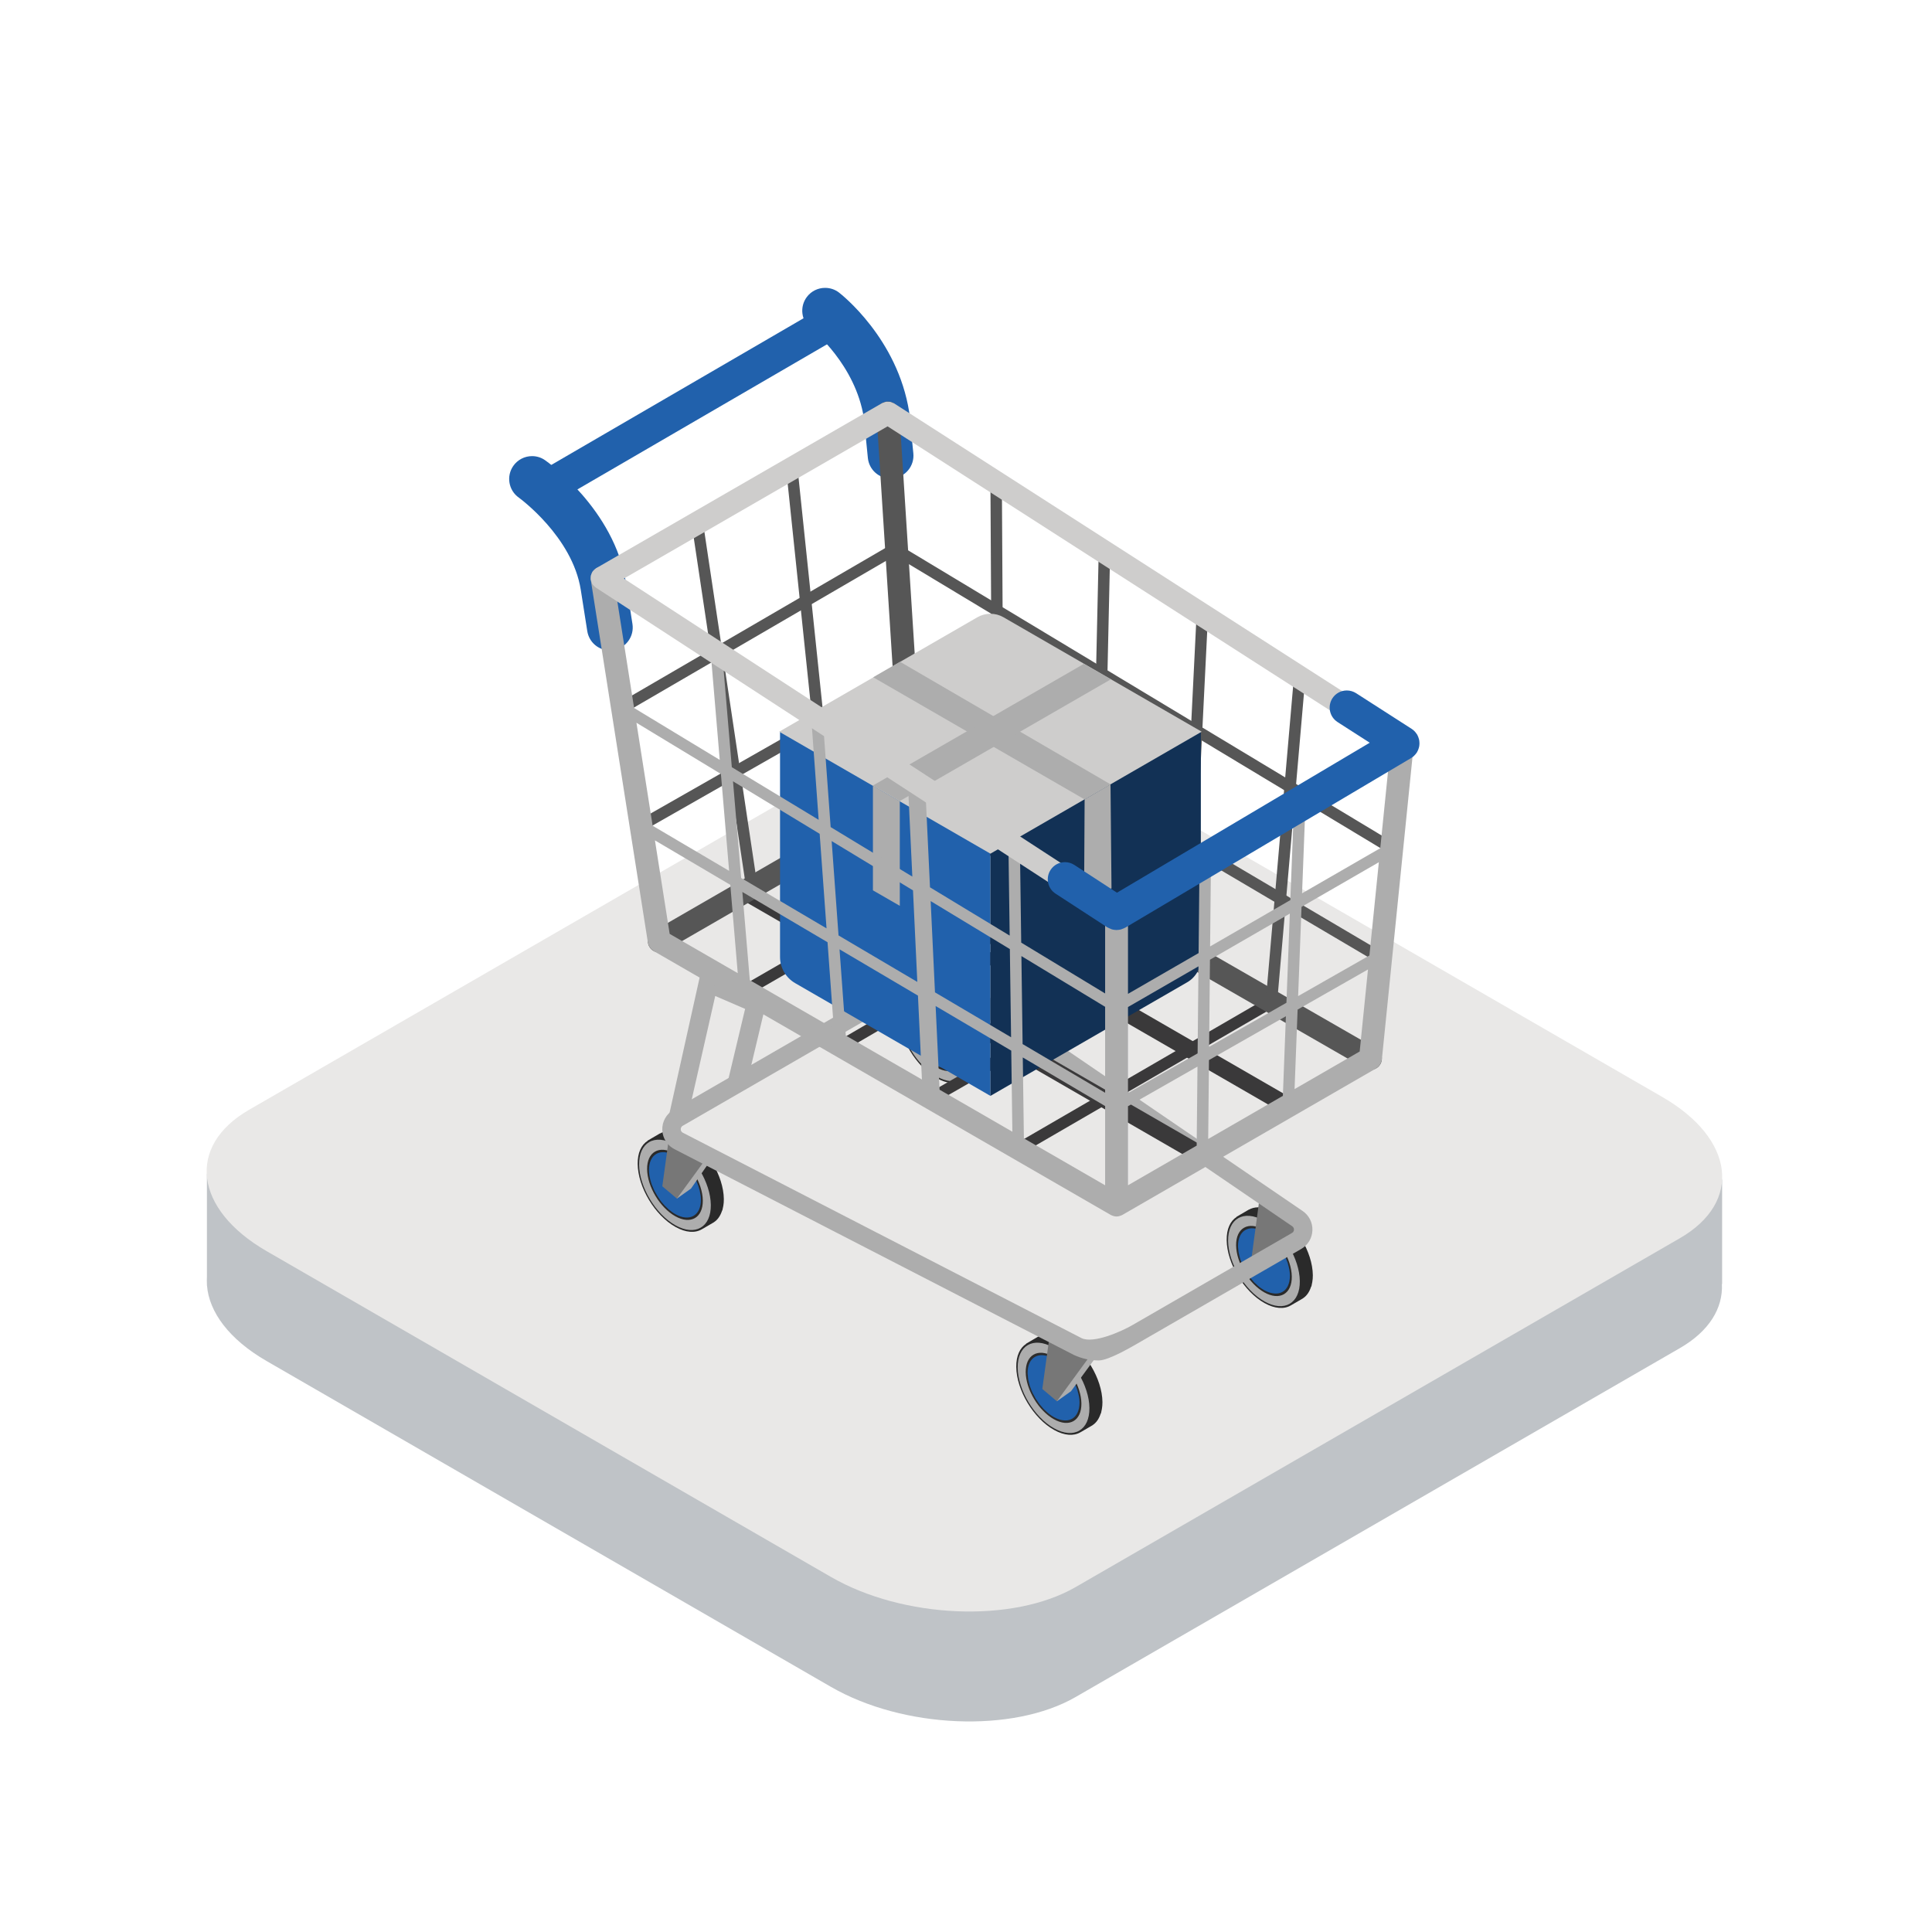 <?xml version="1.0" encoding="UTF-8"?>
<svg width="90px" height="90px" viewBox="0 0 90 90" version="1.1" xmlns="http://www.w3.org/2000/svg" xmlns:xlink="http://www.w3.org/1999/xlink">
    <!-- Generator: Sketch 54.1 (76490) - https://sketchapp.com -->
    <title>icon_2_6</title>
    <desc>Created with Sketch.</desc>
    <g id="Main-page" stroke="none" stroke-width="1" fill="none" fill-rule="evenodd">
        <g id="ScnSoft-COM-HomePage-1440_illustrations" transform="translate(-1125, -6363)" fill-rule="nonzero">
            <g id="Industry" transform="translate(135, 6166)">
                <g id="4" transform="translate(990, 197)">
                    <g id="icon_2_6">
                        <rect id="Rectangle" fill="#FFFFFF" x="0" y="0" width="90" height="90"/>
                        <g id="Group-119" transform="translate(9, 12)">
                            <g id="Group-118" transform="translate(0.623, 0.872)">
                                <path d="M70.59,46.94 L70.6,46.94 L70.6,42.079 L61.561,39.741 L41.522,28.171 C38.149,26.223 33.046,26.011 30.124,27.699 L9.598,39.549 L0.016,41.818 L0.016,46.617 C0.009,46.724 0.012,46.833 0.016,46.94 L0.016,47.014 L0.02,47.014 C0.115,48.246 1.049,49.522 2.796,50.53 L29.084,65.708 C32.459,67.656 37.562,67.868 40.484,66.182 L68.63,49.93 C70.008,49.135 70.646,48.059 70.59,46.94" id="Fill-2" fill="#BFC3C7"/>
                                <path d="M68.631,44.809 L40.484,61.06 C37.562,62.747 32.459,62.534 29.084,60.587 L2.796,45.41 C-0.579,43.461 -0.945,40.515 1.977,38.828 L30.124,22.578 C33.046,20.89 38.149,21.102 41.522,23.05 L67.812,38.228 C71.186,40.175 71.553,43.123 68.631,44.809" id="Fill-4" fill="#E9E8E7"/>
                                <path d="M39.971,49.505 C39.867,49.446 39.765,49.402 39.666,49.366 L39.663,49.368 C39.312,49.242 38.999,49.253 38.758,49.387 L38.757,49.383 L38.177,49.722 L38.181,49.729 C37.89,49.915 37.712,50.284 37.718,50.807 C37.731,51.889 38.52,53.203 39.48,53.74 C39.962,54.01 40.396,54.032 40.707,53.849 L40.708,53.85 L41.232,53.544 C41.239,53.54 41.245,53.536 41.253,53.532 L41.278,53.517 L41.277,53.515 C41.451,53.402 41.577,53.214 41.653,52.974 L41.664,52.968 C41.674,52.935 41.679,52.895 41.687,52.86 C41.694,52.828 41.703,52.797 41.707,52.764 C41.724,52.663 41.734,52.556 41.733,52.439 C41.72,51.356 40.931,50.042 39.971,49.505" id="Fill-6" fill="#2A2A2A"/>
                                <path d="M37.785,50.845 C37.798,51.885 38.556,53.148 39.479,53.664 C40.401,54.181 41.139,53.756 41.126,52.715 C41.114,51.674 40.355,50.411 39.433,49.895 C38.51,49.378 37.773,49.804 37.785,50.845" id="Fill-8" fill="#ADADAD"/>
                                <path d="M38.159,51.053 C38.169,51.862 38.758,52.842 39.474,53.243 C40.19,53.644 40.763,53.314 40.753,52.505 C40.743,51.698 40.154,50.717 39.438,50.316 C38.721,49.915 38.149,50.245 38.159,51.053" id="Fill-10" fill="#2C2C2C"/>
                                <path d="M40.637,52.739 C40.655,52.653 40.666,52.561 40.665,52.456 C40.664,52.363 40.654,52.266 40.637,52.169 C40.632,52.138 40.621,52.108 40.614,52.077 L40.618,52.075 C40.611,52.047 40.601,52.019 40.593,51.991 C40.582,51.952 40.577,51.914 40.564,51.876 C40.559,51.859 40.552,51.844 40.546,51.829 C40.531,51.786 40.514,51.744 40.497,51.701 C40.482,51.662 40.469,51.622 40.451,51.583 C40.446,51.572 40.44,51.562 40.435,51.551 C40.411,51.5 40.382,51.449 40.354,51.398 C40.337,51.366 40.321,51.332 40.302,51.3 C40.298,51.294 40.295,51.289 40.291,51.282 C40.246,51.208 40.196,51.136 40.145,51.067 C40.138,51.056 40.131,51.046 40.124,51.036 C40.122,51.033 40.121,51.03 40.119,51.028 C40.075,50.97 40.025,50.917 39.978,50.864 C39.958,50.841 39.939,50.817 39.918,50.795 C39.868,50.742 39.813,50.695 39.758,50.647 C39.736,50.629 39.715,50.606 39.693,50.588 C39.639,50.545 39.583,50.51 39.527,50.475 C39.503,50.459 39.479,50.44 39.454,50.425 L39.454,50.425 C39.449,50.423 39.444,50.418 39.439,50.416 C38.771,50.042 38.237,50.349 38.246,51.102 C38.246,51.115 38.25,51.128 38.25,51.14 L38.249,51.142 C38.25,51.166 38.255,51.192 38.258,51.217 C38.263,51.283 38.268,51.35 38.281,51.418 C38.287,51.445 38.295,51.472 38.301,51.499 C38.317,51.569 38.334,51.64 38.357,51.71 C38.366,51.737 38.379,51.764 38.388,51.791 C38.414,51.861 38.44,51.931 38.472,51.998 C38.473,52.001 38.473,52.002 38.474,52.004 C38.474,52.005 38.474,52.005 38.474,52.005 C38.476,52.008 38.477,52.009 38.478,52.012 C38.498,52.054 38.523,52.095 38.545,52.137 C38.57,52.184 38.593,52.232 38.621,52.278 C38.643,52.313 38.668,52.345 38.69,52.379 C38.697,52.391 38.705,52.402 38.713,52.413 C38.737,52.447 38.758,52.482 38.782,52.515 C38.788,52.523 38.794,52.532 38.801,52.54 C38.831,52.579 38.863,52.614 38.896,52.651 C38.896,52.652 38.897,52.653 38.898,52.654 C38.924,52.684 38.95,52.717 38.977,52.746 C38.987,52.756 38.996,52.767 39.005,52.777 C39.038,52.811 39.073,52.838 39.107,52.869 C39.129,52.89 39.15,52.914 39.173,52.933 L39.176,52.932 C39.194,52.947 39.211,52.966 39.231,52.981 C39.309,53.042 39.39,53.097 39.472,53.144 C39.569,53.198 39.661,53.234 39.751,53.26 C39.755,53.261 39.761,53.265 39.766,53.266 L39.77,53.264 C40.201,53.382 40.536,53.185 40.633,52.751 L40.636,52.75 C40.637,52.746 40.636,52.743 40.637,52.739" id="Fill-12" fill="#2161AC"/>
                                <polygon id="Fill-14" fill="#ADADAD" points="39.782 49.28 39.611 52.405 40.269 51.937 41.735 49.932"/>
                                <polygon id="Fill-16" fill="#777777" points="39.262 49.423 38.932 51.831 39.611 52.405 41.076 50.399"/>
                                <path d="M49.772,43.595 C49.668,43.536 49.566,43.491 49.467,43.456 L49.465,43.457 C49.114,43.332 48.8,43.342 48.559,43.477 L48.558,43.473 L47.978,43.812 L47.983,43.819 C47.691,44.005 47.513,44.374 47.52,44.897 C47.532,45.979 48.321,47.292 49.281,47.829 C49.763,48.1 50.198,48.122 50.508,47.939 L50.508,47.94 L51.033,47.634 C51.04,47.63 51.047,47.626 51.054,47.622 L51.079,47.606 L51.078,47.605 C51.252,47.492 51.378,47.304 51.454,47.064 L51.465,47.057 C51.476,47.025 51.48,46.985 51.488,46.95 C51.495,46.918 51.504,46.887 51.508,46.854 C51.525,46.752 51.536,46.646 51.534,46.529 C51.521,45.446 50.732,44.132 49.772,43.595" id="Fill-18" fill="#2A2A2A"/>
                                <path d="M47.586,44.934 C47.599,45.975 48.357,47.237 49.28,47.754 C50.202,48.271 50.941,47.846 50.927,46.805 C50.915,45.764 50.157,44.501 49.234,43.984 C48.311,43.468 47.574,43.893 47.586,44.934" id="Fill-20" fill="#ADADAD"/>
                                <path d="M47.96,45.143 C47.97,45.952 48.559,46.931 49.275,47.333 C49.991,47.734 50.564,47.403 50.554,46.595 C50.544,45.787 49.955,44.807 49.239,44.406 C48.523,44.005 47.95,44.335 47.96,45.143" id="Fill-22" fill="#2A2A2A"/>
                                <path d="M50.438,46.829 C50.456,46.743 50.467,46.65 50.466,46.546 C50.465,46.452 50.455,46.356 50.438,46.259 C50.433,46.228 50.423,46.198 50.415,46.167 L50.419,46.165 C50.412,46.136 50.402,46.108 50.394,46.079 C50.384,46.041 50.378,46.003 50.365,45.965 C50.36,45.949 50.353,45.934 50.347,45.918 C50.333,45.875 50.315,45.834 50.298,45.791 C50.282,45.751 50.27,45.711 50.252,45.673 C50.247,45.661 50.241,45.652 50.236,45.641 C50.212,45.59 50.184,45.54 50.156,45.49 C50.139,45.457 50.123,45.423 50.103,45.39 C50.099,45.384 50.096,45.378 50.092,45.372 C50.047,45.298 49.998,45.227 49.947,45.158 C49.939,45.147 49.933,45.136 49.925,45.125 C49.923,45.123 49.922,45.12 49.919,45.118 C49.873,45.056 49.82,44.999 49.769,44.942 C49.753,44.924 49.737,44.903 49.72,44.885 C49.666,44.829 49.609,44.78 49.553,44.731 C49.532,44.714 49.514,44.695 49.494,44.678 C49.439,44.634 49.381,44.598 49.324,44.562 C49.301,44.547 49.279,44.528 49.256,44.515 L49.255,44.515 C49.25,44.512 49.245,44.508 49.24,44.506 C48.572,44.131 48.039,44.439 48.048,45.192 C48.048,45.205 48.051,45.218 48.051,45.23 L48.05,45.231 C48.05,45.257 48.057,45.283 48.059,45.309 C48.065,45.375 48.069,45.44 48.082,45.508 C48.088,45.535 48.096,45.562 48.103,45.59 C48.119,45.66 48.135,45.73 48.159,45.8 C48.167,45.827 48.18,45.853 48.19,45.881 C48.215,45.95 48.241,46.02 48.273,46.088 C48.274,46.091 48.275,46.092 48.275,46.094 C48.275,46.094 48.276,46.094 48.276,46.095 C48.278,46.1 48.281,46.105 48.284,46.11 C48.302,46.149 48.324,46.185 48.344,46.224 C48.37,46.272 48.394,46.321 48.422,46.368 C48.444,46.403 48.468,46.435 48.491,46.469 C48.498,46.481 48.506,46.492 48.515,46.503 C48.537,46.537 48.559,46.572 48.583,46.605 C48.589,46.613 48.595,46.622 48.602,46.63 C48.632,46.67 48.666,46.705 48.698,46.743 C48.699,46.743 48.699,46.744 48.7,46.744 C48.726,46.775 48.751,46.807 48.778,46.836 C48.788,46.846 48.796,46.857 48.806,46.867 C48.839,46.901 48.875,46.929 48.91,46.961 C48.932,46.981 48.952,47.004 48.974,47.023 L48.976,47.022 C48.995,47.037 49.012,47.056 49.032,47.071 C49.109,47.132 49.191,47.187 49.273,47.233 C49.37,47.288 49.462,47.323 49.552,47.349 C49.557,47.351 49.562,47.354 49.567,47.356 L49.571,47.353 C50.003,47.472 50.337,47.275 50.435,46.841 L50.437,46.839 C50.438,46.836 50.437,46.832 50.438,46.829" id="Fill-24" fill="#2161AC"/>
                                <path d="M34.504,33.116 C34.399,33.057 34.297,33.012 34.198,32.977 L34.195,32.978 C33.845,32.853 33.531,32.864 33.29,32.998 L33.289,32.994 L32.709,33.333 L32.713,33.34 C32.422,33.526 32.244,33.894 32.25,34.417 C32.263,35.5 33.052,36.813 34.012,37.351 C34.495,37.621 34.928,37.643 35.239,37.46 L35.24,37.461 L35.764,37.155 C35.771,37.151 35.778,37.147 35.785,37.143 L35.81,37.128 L35.809,37.126 C35.983,37.013 36.109,36.825 36.185,36.585 L36.196,36.578 C36.206,36.545 36.212,36.506 36.219,36.47 C36.226,36.438 36.235,36.408 36.24,36.375 C36.256,36.273 36.266,36.166 36.265,36.05 C36.252,34.967 35.463,33.653 34.504,33.116" id="Fill-26" fill="#2A2A2A"/>
                                <path d="M32.317,34.455 C32.329,35.496 33.088,36.758 34.011,37.275 C34.934,37.792 35.671,37.367 35.658,36.326 C35.646,35.285 34.887,34.022 33.965,33.506 C33.042,32.989 32.305,33.414 32.317,34.455" id="Fill-28" fill="#ADADAD"/>
                                <path d="M32.691,34.664 C32.701,35.473 33.29,36.452 34.006,36.854 C34.722,37.255 35.295,36.925 35.285,36.116 C35.275,35.309 34.686,34.328 33.97,33.927 C33.253,33.526 32.681,33.856 32.691,34.664" id="Fill-30" fill="#2C2C2C"/>
                                <path d="M35.169,36.35 C35.187,36.264 35.198,36.171 35.197,36.067 C35.196,35.973 35.186,35.877 35.169,35.779 C35.164,35.749 35.153,35.719 35.147,35.688 L35.15,35.686 C35.143,35.657 35.133,35.629 35.125,35.6 C35.114,35.562 35.109,35.524 35.096,35.486 C35.091,35.47 35.084,35.455 35.079,35.44 C35.064,35.397 35.047,35.355 35.03,35.313 C35.014,35.273 35.001,35.232 34.983,35.193 C34.978,35.183 34.972,35.172 34.967,35.162 C34.943,35.111 34.915,35.061 34.887,35.011 C34.869,34.978 34.853,34.944 34.834,34.911 C34.831,34.905 34.827,34.899 34.823,34.893 C34.779,34.82 34.731,34.75 34.68,34.682 C34.672,34.67 34.664,34.657 34.656,34.646 C34.654,34.644 34.653,34.641 34.651,34.639 C34.604,34.578 34.554,34.523 34.504,34.468 C34.486,34.448 34.47,34.425 34.451,34.406 C34.397,34.35 34.34,34.3 34.282,34.251 C34.263,34.234 34.245,34.215 34.225,34.199 C34.169,34.154 34.11,34.118 34.051,34.08 C34.029,34.066 34.009,34.049 33.987,34.036 L33.986,34.036 C33.981,34.033 33.977,34.029 33.972,34.027 C33.304,33.652 32.77,33.96 32.778,34.713 C32.779,34.726 32.782,34.738 32.782,34.751 L32.781,34.752 C32.782,34.777 32.788,34.804 32.79,34.829 C32.795,34.896 32.8,34.961 32.813,35.029 C32.819,35.056 32.827,35.083 32.833,35.111 C32.85,35.18 32.866,35.251 32.889,35.321 C32.898,35.348 32.911,35.375 32.921,35.403 C32.947,35.472 32.972,35.541 33.004,35.609 C33.005,35.611 33.005,35.613 33.007,35.615 L33.007,35.616 C33.009,35.621 33.012,35.626 33.014,35.631 C33.033,35.67 33.055,35.706 33.075,35.744 C33.101,35.793 33.125,35.842 33.153,35.889 C33.176,35.925 33.201,35.959 33.224,35.994 C33.232,36.006 33.24,36.016 33.247,36.027 C33.27,36.059 33.29,36.094 33.314,36.126 C33.32,36.134 33.326,36.143 33.333,36.151 C33.364,36.191 33.398,36.227 33.432,36.267 C33.458,36.296 33.483,36.328 33.509,36.357 C33.519,36.367 33.528,36.378 33.537,36.388 C33.57,36.422 33.605,36.45 33.64,36.481 C33.662,36.502 33.683,36.525 33.706,36.544 L33.708,36.542 C33.727,36.558 33.743,36.577 33.763,36.592 C33.841,36.653 33.922,36.708 34.004,36.754 C34.101,36.809 34.193,36.844 34.283,36.871 C34.288,36.872 34.293,36.876 34.298,36.877 L34.302,36.874 C34.733,36.993 35.068,36.796 35.165,36.362 L35.168,36.36 C35.169,36.357 35.168,36.353 35.169,36.35" id="Fill-32" fill="#2161AC"/>
                                <path d="M22.334,40.049 C22.23,39.99 22.128,39.945 22.029,39.91 L22.026,39.911 C21.676,39.786 21.362,39.796 21.121,39.931 L21.12,39.927 L20.54,40.266 L20.545,40.273 C20.253,40.459 20.075,40.827 20.082,41.35 C20.094,42.433 20.883,43.746 21.843,44.283 C22.325,44.554 22.76,44.576 23.07,44.393 L23.07,44.394 L23.595,44.088 C23.602,44.084 23.609,44.08 23.616,44.076 L23.641,44.06 L23.64,44.059 C23.814,43.946 23.94,43.758 24.016,43.518 L24.027,43.511 C24.037,43.479 24.042,43.439 24.05,43.404 C24.058,43.372 24.065,43.341 24.071,43.308 C24.088,43.206 24.098,43.099 24.096,42.983 C24.083,41.9 23.294,40.586 22.334,40.049" id="Fill-34" fill="#2A2A2A"/>
                                <path d="M20.148,41.388 C20.161,42.429 20.919,43.691 21.842,44.208 C22.765,44.725 23.503,44.299 23.49,43.258 C23.477,42.218 22.719,40.955 21.796,40.438 C20.873,39.922 20.136,40.347 20.148,41.388" id="Fill-36" fill="#ADADAD"/>
                                <path d="M20.522,41.597 C20.532,42.406 21.121,43.385 21.837,43.787 C22.553,44.187 23.126,43.857 23.116,43.049 C23.106,42.241 22.517,41.261 21.801,40.86 C21.085,40.458 20.512,40.789 20.522,41.597" id="Fill-38" fill="#2A2A2A"/>
                                <path d="M22.977,42.621 L22.981,42.619 C22.974,42.59 22.963,42.561 22.955,42.532 C22.942,42.478 22.928,42.426 22.909,42.372 C22.895,42.328 22.876,42.286 22.859,42.242 C22.839,42.193 22.821,42.144 22.799,42.095 C22.774,42.042 22.744,41.99 22.715,41.938 C22.695,41.901 22.677,41.862 22.655,41.826 C22.602,41.738 22.544,41.652 22.482,41.572 C22.287,41.316 22.053,41.099 21.802,40.959 C21.134,40.585 20.601,40.893 20.61,41.646 C20.613,41.937 20.699,42.25 20.838,42.547 L20.837,42.548 C20.858,42.59 20.882,42.632 20.905,42.674 C20.958,42.774 21.016,42.87 21.081,42.963 C21.102,42.995 21.122,43.028 21.145,43.058 C21.182,43.108 21.223,43.154 21.264,43.2 C21.289,43.229 21.314,43.261 21.34,43.289 C21.381,43.333 21.425,43.372 21.468,43.411 C21.491,43.433 21.513,43.457 21.536,43.477 L21.539,43.476 C21.634,43.555 21.733,43.63 21.835,43.687 C22.503,44.061 23.037,43.754 23.028,43 C23.027,42.877 23.006,42.749 22.977,42.621" id="Fill-40" fill="#2161AC"/>
                                <polygon id="Fill-42" fill="#ADADAD" points="21.819 39.981 21.909 42.963 22.567 42.496 23.634 40.958"/>
                                <polygon id="Fill-44" fill="#777777" points="21.56 39.981 21.23 42.389 21.909 42.963 23.374 40.958"/>
                                <polygon id="Fill-46" fill="#777777" points="49.052 42.943 48.684 45.683 49.363 46.257 50.829 44.252"/>
                                <path d="M22.181,39.571 L32.829,33.424 C33.116,33.259 33.439,33.176 33.761,33.176 C34.13,33.176 34.5,33.284 34.815,33.499 L50.574,44.252 C50.647,44.302 50.657,44.374 50.655,44.411 C50.654,44.449 50.64,44.52 50.563,44.564 L43.124,48.859 C42.594,49.165 41.318,49.725 40.765,49.466 L22.194,39.898 C22.107,39.857 22.09,39.781 22.089,39.74 C22.087,39.698 22.097,39.621 22.181,39.571 M51.06,43.542 L35.3,32.789 C34.439,32.201 33.301,32.158 32.398,32.679 L21.751,38.828 C21.413,39.022 21.213,39.386 21.229,39.776 C21.246,40.166 21.476,40.511 21.829,40.677 L40.399,50.245 C40.768,50.418 41.164,50.503 41.56,50.503 C42.032,50.503 43.133,49.847 43.554,49.604 L50.992,45.31 C51.305,45.129 51.501,44.805 51.514,44.444 C51.528,44.083 51.358,43.745 51.06,43.542" id="Fill-48" fill="#ADADAD"/>
                                <polygon id="Fill-50" fill="#ADADAD" points="25.143 37.716 24.282 37.503 25.087 34.126 23.695 33.525 22.495 38.809 22.054 39.366 21.501 39.267 23.054 32.28 26.122 33.608"/>
                                <path d="M14.29,8.829 C14.489,8.545 14.815,8.376 15.163,8.376 C15.383,8.376 15.594,8.442 15.773,8.57 C15.905,8.661 18.998,10.866 19.537,14.275 L19.839,16.194 C19.883,16.475 19.815,16.757 19.648,16.987 C19.48,17.216 19.233,17.368 18.951,17.412 C18.896,17.421 18.84,17.425 18.785,17.425 C18.259,17.425 17.816,17.047 17.734,16.525 L17.432,14.606 C17.04,12.121 14.571,10.328 14.548,10.311 C14.068,9.974 13.952,9.309 14.29,8.829" id="Fill-52" fill="#2161AC"/>
                                <path d="M34.574,35.542 C34.574,35.542 34.517,34.942 35.333,34.943 L34.434,34.091 L34.218,35.093 L34.574,35.542 Z" id="Fill-54" fill="#6B8FA6"/>
                                <path d="M27.969,0.954 C28.172,0.689 28.481,0.538 28.814,0.538 C29.051,0.538 29.275,0.613 29.463,0.758 C29.574,0.844 32.192,2.896 32.731,6.326 L32.924,8.245 C32.983,8.83 32.556,9.354 31.97,9.412 C31.934,9.415 31.899,9.417 31.864,9.417 C31.314,9.417 30.859,9.005 30.805,8.459 L30.62,6.599 C30.227,4.113 28.244,2.511 28.164,2.446 C27.699,2.089 27.612,1.419 27.969,0.954" id="Fill-56" fill="#2161AC"/>
                                <path d="M54.606,31.962 C54.696,31.962 54.785,31.916 54.835,31.832 C54.91,31.705 54.868,31.542 54.741,31.467 L32.589,18.394 C32.465,18.32 32.301,18.362 32.225,18.488 C32.15,18.615 32.192,18.778 32.319,18.854 L54.471,31.926 C54.512,31.951 54.559,31.962 54.606,31.962" id="Fill-58" fill="#565656"/>
                                <path d="M55.207,26.907 C55.297,26.907 55.386,26.861 55.435,26.778 C55.511,26.652 55.471,26.488 55.345,26.413 L32.202,12.477 C32.076,12.401 31.913,12.441 31.837,12.567 C31.761,12.694 31.802,12.857 31.928,12.933 L55.07,26.869 C55.113,26.895 55.161,26.907 55.207,26.907" id="Fill-60" fill="#565656"/>
                                <path d="M36.878,26.74 L36.879,26.74 C37.027,26.739 37.146,26.619 37.145,26.472 L37.048,9.603 C37.047,9.456 36.928,9.338 36.782,9.338 L36.781,9.338 C36.633,9.339 36.514,9.459 36.515,9.605 L36.611,26.475 C36.612,26.622 36.732,26.74 36.878,26.74" id="Fill-62" fill="#565656"/>
                                <path d="M50.385,39.057 C50.524,39.057 50.658,38.985 50.732,38.856 C50.842,38.666 50.777,38.422 50.586,38.311 L29.282,26.011 C29.09,25.901 28.846,25.967 28.736,26.158 C28.626,26.349 28.691,26.593 28.882,26.704 L50.186,39.003 C50.249,39.04 50.318,39.057 50.385,39.057" id="Fill-64" fill="#3A393A"/>
                                <path d="M37.814,40.915 C37.86,40.915 37.905,40.903 37.948,40.879 L49.738,34.04 C49.865,33.966 49.908,33.803 49.835,33.676 C49.761,33.548 49.597,33.505 49.471,33.579 L37.681,40.418 C37.553,40.492 37.51,40.655 37.584,40.783 C37.633,40.868 37.723,40.915 37.814,40.915" id="Fill-66" fill="#3A393A"/>
                                <path d="M19.374,20.358 C19.42,20.358 19.466,20.346 19.508,20.322 L32.2,12.935 C32.327,12.862 32.37,12.698 32.296,12.571 C32.221,12.444 32.058,12.401 31.931,12.475 L19.24,19.861 C19.113,19.935 19.07,20.098 19.144,20.226 C19.194,20.311 19.283,20.358 19.374,20.358" id="Fill-68" fill="#565656"/>
                                <path d="M20.239,25.851 C20.284,25.851 20.329,25.839 20.37,25.816 L32.586,18.855 C32.714,18.783 32.759,18.62 32.686,18.492 C32.613,18.363 32.45,18.32 32.323,18.392 L20.108,25.353 C19.98,25.426 19.935,25.589 20.007,25.717 C20.057,25.802 20.147,25.851 20.239,25.851" id="Fill-70" fill="#565656"/>
                                <path d="M25.081,33.551 C25.126,33.551 25.172,33.539 25.214,33.515 L37.011,26.704 C37.139,26.63 37.183,26.468 37.108,26.34 C37.035,26.213 36.872,26.17 36.744,26.243 L24.948,33.054 C24.82,33.128 24.777,33.29 24.85,33.418 C24.9,33.503 24.99,33.551 25.081,33.551" id="Fill-72" fill="#3A393A"/>
                                <path d="M45.608,31.75 C45.749,31.75 45.867,31.64 45.873,31.497 L46.651,15.783 C46.657,15.636 46.545,15.511 46.398,15.504 C46.261,15.495 46.126,15.61 46.119,15.756 L45.342,31.471 C45.335,31.618 45.448,31.743 45.595,31.75 L45.608,31.75 Z" id="Fill-74" fill="#565656"/>
                                <path d="M25.403,28.739 C25.417,28.739 25.43,28.738 25.443,28.736 C25.588,28.714 25.689,28.579 25.667,28.434 L23.142,11.578 C23.121,11.432 22.985,11.334 22.84,11.354 C22.694,11.376 22.594,11.511 22.616,11.657 L25.14,28.513 C25.16,28.645 25.274,28.739 25.403,28.739" id="Fill-76" fill="#565656"/>
                                <path d="M29.082,26.624 C29.091,26.624 29.1,26.623 29.109,26.622 C29.256,26.607 29.362,26.476 29.347,26.329 L27.554,9.172 C27.539,9.025 27.411,8.916 27.262,8.935 C27.116,8.95 27.009,9.081 27.025,9.227 L28.817,26.385 C28.831,26.522 28.948,26.624 29.082,26.624" id="Fill-78" fill="#565656"/>
                                <path d="M41.469,29.169 C41.613,29.169 41.732,29.054 41.735,28.909 L42.092,12.848 C42.095,12.701 41.978,12.579 41.832,12.576 L41.825,12.576 C41.681,12.576 41.562,12.691 41.559,12.836 L41.202,28.898 C41.199,29.044 41.315,29.166 41.462,29.169 L41.469,29.169 Z" id="Fill-80" fill="#565656"/>
                                <path d="M46.384,41.362 C46.523,41.362 46.656,41.29 46.73,41.162 C46.841,40.971 46.775,40.727 46.584,40.617 L25.28,28.317 C25.088,28.206 24.845,28.272 24.735,28.463 C24.625,28.654 24.69,28.898 24.881,29.009 L46.185,41.309 C46.248,41.345 46.317,41.362 46.384,41.362" id="Fill-82" fill="#3A393A"/>
                                <path d="M33.765,38.553 C33.811,38.553 33.856,38.541 33.898,38.517 L45.74,31.715 C45.868,31.641 45.912,31.479 45.838,31.351 C45.765,31.223 45.602,31.18 45.475,31.253 L33.633,38.055 C33.505,38.129 33.461,38.291 33.534,38.419 C33.584,38.504 33.673,38.553 33.765,38.553" id="Fill-84" fill="#3A393A"/>
                                <path d="M29.546,36.116 C29.592,36.116 29.638,36.105 29.68,36.08 L41.603,29.133 C41.729,29.059 41.773,28.896 41.699,28.769 C41.625,28.642 41.462,28.6 41.334,28.673 L29.412,35.62 C29.285,35.694 29.241,35.857 29.316,35.985 C29.365,36.069 29.454,36.116 29.546,36.116" id="Fill-86" fill="#3A393A"/>
                                <path d="M21.087,31.498 C21.177,31.498 21.269,31.475 21.353,31.427 L33.14,24.622 C33.394,24.475 33.481,24.149 33.335,23.894 C33.187,23.639 32.861,23.552 32.607,23.699 L20.82,30.504 C20.565,30.651 20.478,30.977 20.625,31.231 C20.723,31.403 20.903,31.498 21.087,31.498" id="Fill-88" fill="#565656"/>
                                <path d="M32.873,24.693 C32.884,24.693 32.896,24.693 32.907,24.692 C33.201,24.674 33.424,24.42 33.405,24.127 L32.27,6.332 C32.25,6.039 31.996,5.81 31.705,5.835 C31.41,5.854 31.187,6.107 31.207,6.4 L32.342,24.194 C32.36,24.476 32.594,24.693 32.873,24.693" id="Fill-90" fill="#565656"/>
                                <path d="M54.218,36.969 C54.403,36.969 54.582,36.873 54.68,36.702 C54.827,36.447 54.739,36.122 54.484,35.974 L33.139,23.699 C32.885,23.552 32.558,23.64 32.411,23.895 C32.265,24.15 32.352,24.475 32.607,24.622 L53.953,36.898 C54.037,36.946 54.128,36.969 54.218,36.969" id="Fill-92" fill="#565656"/>
                                <path d="M49.605,34.076 C49.741,34.076 49.857,33.97 49.87,33.832 L51.184,18.704 C51.197,18.557 51.089,18.428 50.942,18.416 C50.796,18.4 50.667,18.511 50.654,18.658 L49.339,33.786 C49.326,33.932 49.435,34.062 49.581,34.075 C49.589,34.075 49.597,34.076 49.605,34.076" id="Fill-94" fill="#565656"/>
                                <path d="M14.834,9.769 C14.889,9.563 15.02,9.39 15.205,9.282 L28.52,1.541 C28.642,1.471 28.781,1.433 28.921,1.433 C29.205,1.433 29.469,1.586 29.611,1.831 C29.719,2.016 29.749,2.231 29.694,2.437 C29.639,2.643 29.507,2.816 29.323,2.923 L16.008,10.664 C15.886,10.734 15.747,10.772 15.607,10.772 C15.322,10.772 15.058,10.619 14.917,10.375 C14.809,10.19 14.779,9.975 14.834,9.769" id="Fill-96" fill="#2161AC"/>
                                <path d="M36.515,26.861 L36.515,38.179 L27.42,32.927 C26.983,32.675 26.714,32.209 26.714,31.706 L26.714,21.202 L36.515,26.861 Z" id="Fill-98" fill="#2161AC"/>
                                <path d="M36.515,26.861 L46.317,21.202 L46.317,31.782 C46.317,32.239 46.073,32.661 45.678,32.888 L36.515,38.179 L36.515,26.861 Z" id="Fill-100" fill="#123155"/>
                                <path d="M26.674,21.213 L35.906,15.883 C36.283,15.665 36.748,15.665 37.125,15.883 L46.356,21.213 L36.515,26.895 L26.674,21.213 Z" id="Fill-102" fill="#CECDCC"/>
                                <polygon id="Fill-104" fill="#ADADAD" points="32.293 24.455 31.041 23.732 31.041 28.603 32.293 29.325"/>
                                <polygon id="Fill-106" fill="#ADADAD" points="40.903 24.364 42.109 23.666 42.155 28.508 40.876 29.247"/>
                                <polygon id="Fill-108" fill="#ADADAD" points="42.109 23.665 32.306 17.957 31.054 18.678 40.892 24.362"/>
                                <polygon id="Fill-110" fill="#ADADAD" points="31.041 23.721 32.293 24.444 42.126 18.773 40.87 18.052"/>
                                <path d="M23.96,23.182 L24.342,27.696 L20.78,25.595 L20.025,20.797 L23.96,23.182 Z M28.56,25.97 L28.88,30.375 L24.904,28.028 L24.523,23.524 L28.56,25.97 Z M32.908,28.605 L33.109,32.87 L29.439,30.704 L29.119,26.308 L32.908,28.605 Z M37.42,31.339 L37.477,35.448 L33.932,33.356 L33.731,29.104 L37.42,31.339 Z M41.858,34.029 L41.858,38.033 L38.014,35.765 L37.958,31.665 L41.858,34.029 Z M46.207,32.144 L46.166,36.199 L42.923,38.047 L42.923,34.04 L46.207,32.144 Z M50.462,29.687 L50.304,33.841 L46.702,35.894 L46.742,31.835 L50.462,29.687 Z M54.609,27.294 L54.169,31.638 L50.849,33.53 L51.008,29.373 L54.609,27.294 Z M50.825,34.158 L54.103,32.289 L53.716,36.111 L50.683,37.862 L50.825,34.158 Z M46.696,36.51 L50.279,34.468 L50.138,38.177 L46.659,40.186 L46.696,36.51 Z M42.923,38.66 L46.16,36.815 L46.123,40.495 L42.923,42.343 L42.923,38.66 Z M38.022,36.388 L41.858,38.652 L41.858,42.343 L38.074,40.158 L38.022,36.388 Z M33.962,33.992 L37.485,36.071 L37.537,39.848 L34.146,37.89 L33.962,33.992 Z M29.486,31.351 L33.139,33.507 L33.324,37.416 L29.778,35.368 L29.486,31.351 Z M24.959,28.679 L28.927,31.021 L29.22,35.046 L25.306,32.787 L24.959,28.679 Z M20.887,26.276 L24.397,28.347 L24.744,32.462 L21.573,30.631 L20.887,26.276 Z M54.736,36.532 C54.739,36.517 54.747,36.504 54.749,36.49 L56.236,21.807 C56.265,21.515 56.051,21.253 55.759,21.223 C55.457,21.197 55.205,21.407 55.175,21.7 L54.675,26.64 L51.032,28.743 L51.191,24.6 C51.196,24.453 51.081,24.33 50.935,24.324 C50.931,24.324 50.927,24.324 50.925,24.324 C50.782,24.324 50.664,24.437 50.658,24.58 L50.486,29.058 L46.748,31.217 L46.789,27.204 C46.79,27.058 46.672,26.937 46.525,26.936 L46.522,26.936 C46.377,26.936 46.258,27.053 46.256,27.199 L46.213,31.526 L42.923,33.426 L42.923,29.654 C42.923,29.359 42.685,29.121 42.39,29.121 C42.095,29.121 41.858,29.359 41.858,29.654 L41.858,33.407 L37.949,31.038 L37.888,26.546 C37.885,26.398 37.77,26.268 37.617,26.284 C37.47,26.285 37.352,26.406 37.354,26.553 L37.412,30.712 L33.7,28.463 L33.469,23.568 C33.458,23.347 33.248,23.184 33.051,23.188 C32.831,23.198 32.66,23.385 32.671,23.606 L32.877,27.964 L29.072,25.657 L28.701,20.554 C28.689,20.407 28.565,20.295 28.415,20.307 C28.269,20.318 28.159,20.445 28.169,20.592 L28.513,25.318 L24.468,22.867 L24.015,17.495 C24.003,17.348 23.87,17.238 23.727,17.252 C23.58,17.264 23.472,17.393 23.484,17.54 L23.905,22.526 L19.916,20.109 L18.95,13.971 C18.903,13.68 18.633,13.481 18.341,13.527 C18.05,13.573 17.852,13.846 17.897,14.137 L20.56,31.048 C20.562,31.059 20.568,31.067 20.57,31.076 C20.576,31.105 20.588,31.131 20.599,31.158 C20.613,31.193 20.626,31.227 20.647,31.258 C20.662,31.28 20.68,31.299 20.698,31.319 C20.726,31.35 20.755,31.376 20.789,31.399 C20.801,31.407 20.808,31.42 20.82,31.427 L42.124,43.727 C42.125,43.728 42.125,43.728 42.127,43.728 C42.139,43.735 42.152,43.738 42.164,43.744 C42.179,43.75 42.192,43.756 42.207,43.761 C42.208,43.762 42.21,43.762 42.211,43.763 C42.27,43.784 42.329,43.798 42.39,43.798 L42.39,43.798 L42.391,43.798 C42.451,43.798 42.511,43.784 42.57,43.762 C42.571,43.762 42.572,43.762 42.573,43.761 C42.588,43.756 42.603,43.75 42.616,43.744 C42.629,43.737 42.642,43.735 42.654,43.728 C42.655,43.728 42.655,43.727 42.656,43.727 L54.485,36.897 C54.5,36.889 54.508,36.874 54.522,36.864 C54.554,36.842 54.582,36.817 54.609,36.788 C54.629,36.766 54.647,36.743 54.663,36.718 C54.681,36.688 54.696,36.658 54.709,36.624 C54.72,36.593 54.73,36.564 54.736,36.532 L54.736,36.532 Z" id="Fill-112" fill="#ADADAD"/>
                                <path d="M55.993,21.306 L32.026,5.918 C32.005,5.904 31.981,5.902 31.959,5.892 C31.924,5.875 31.89,5.858 31.852,5.849 C31.817,5.842 31.784,5.843 31.749,5.843 C31.715,5.841 31.683,5.839 31.65,5.845 C31.612,5.85 31.578,5.866 31.543,5.88 C31.52,5.89 31.495,5.892 31.472,5.905 L18.157,13.592 C18.151,13.595 18.149,13.601 18.143,13.604 C18.113,13.623 18.09,13.649 18.064,13.674 C18.038,13.699 18.009,13.721 17.989,13.75 C17.986,13.755 17.98,13.757 17.977,13.763 C17.963,13.784 17.961,13.808 17.95,13.83 C17.933,13.866 17.915,13.9 17.907,13.939 C17.9,13.973 17.901,14.005 17.9,14.039 C17.899,14.073 17.896,14.106 17.901,14.14 C17.908,14.179 17.924,14.215 17.939,14.252 C17.948,14.274 17.95,14.298 17.962,14.32 C17.966,14.326 17.971,14.33 17.975,14.336 C17.984,14.35 17.994,14.36 18.004,14.374 C18.036,14.415 18.073,14.451 18.113,14.481 C18.121,14.486 18.125,14.494 18.132,14.5 L42.099,30.1 C42.189,30.158 42.29,30.186 42.39,30.186 C42.563,30.186 42.734,30.101 42.836,29.944 C42.997,29.698 42.927,29.368 42.681,29.207 L19.441,14.08 L31.724,6.989 L55.417,22.202 C55.507,22.259 55.606,22.286 55.705,22.286 C55.88,22.286 56.052,22.199 56.153,22.041 C56.312,21.793 56.24,21.464 55.993,21.306" id="Fill-114" fill="#CECDCC"/>
                                <path d="M39.316,27.653 C39.464,27.425 39.715,27.29 39.986,27.29 C40.141,27.29 40.291,27.335 40.422,27.419 L42.41,28.713 L54.185,21.727 L52.685,20.764 C52.315,20.526 52.206,20.031 52.444,19.659 C52.592,19.43 52.844,19.292 53.117,19.292 C53.27,19.292 53.419,19.337 53.549,19.419 L56.137,21.081 C56.238,21.146 56.318,21.231 56.378,21.328 C56.382,21.334 56.388,21.339 56.393,21.346 C56.403,21.363 56.408,21.38 56.417,21.397 C56.427,21.418 56.438,21.439 56.446,21.462 C56.457,21.489 56.465,21.517 56.473,21.546 C56.479,21.567 56.484,21.588 56.489,21.609 C56.494,21.638 56.497,21.667 56.498,21.695 C56.501,21.719 56.502,21.742 56.501,21.767 C56.501,21.792 56.498,21.817 56.496,21.843 C56.493,21.869 56.489,21.896 56.484,21.922 C56.478,21.946 56.472,21.968 56.464,21.991 C56.456,22.018 56.447,22.044 56.436,22.07 C56.426,22.093 56.414,22.115 56.402,22.138 C56.393,22.153 56.387,22.17 56.378,22.185 C56.374,22.192 56.368,22.196 56.363,22.203 C56.334,22.245 56.302,22.284 56.264,22.32 C56.258,22.327 56.252,22.335 56.245,22.342 C56.205,22.379 56.161,22.412 56.113,22.44 L42.798,30.341 C42.794,30.343 42.789,30.344 42.785,30.346 C42.744,30.37 42.699,30.386 42.653,30.402 C42.633,30.409 42.615,30.42 42.595,30.425 C42.534,30.441 42.469,30.449 42.403,30.45 C42.399,30.451 42.395,30.453 42.391,30.453 L42.39,30.452 L42.39,30.453 C42.386,30.453 42.383,30.451 42.379,30.451 C42.309,30.45 42.241,30.44 42.176,30.422 C42.149,30.414 42.124,30.4 42.098,30.389 C42.056,30.373 42.016,30.356 41.977,30.333 C41.97,30.329 41.961,30.328 41.954,30.323 L39.55,28.758 C39.371,28.642 39.248,28.463 39.204,28.254 C39.16,28.045 39.2,27.831 39.316,27.653" id="Fill-116" fill="#2161AC"/>
                            </g>
                        </g>
                    </g>
                </g>
            </g>
        </g>
    </g>
</svg>